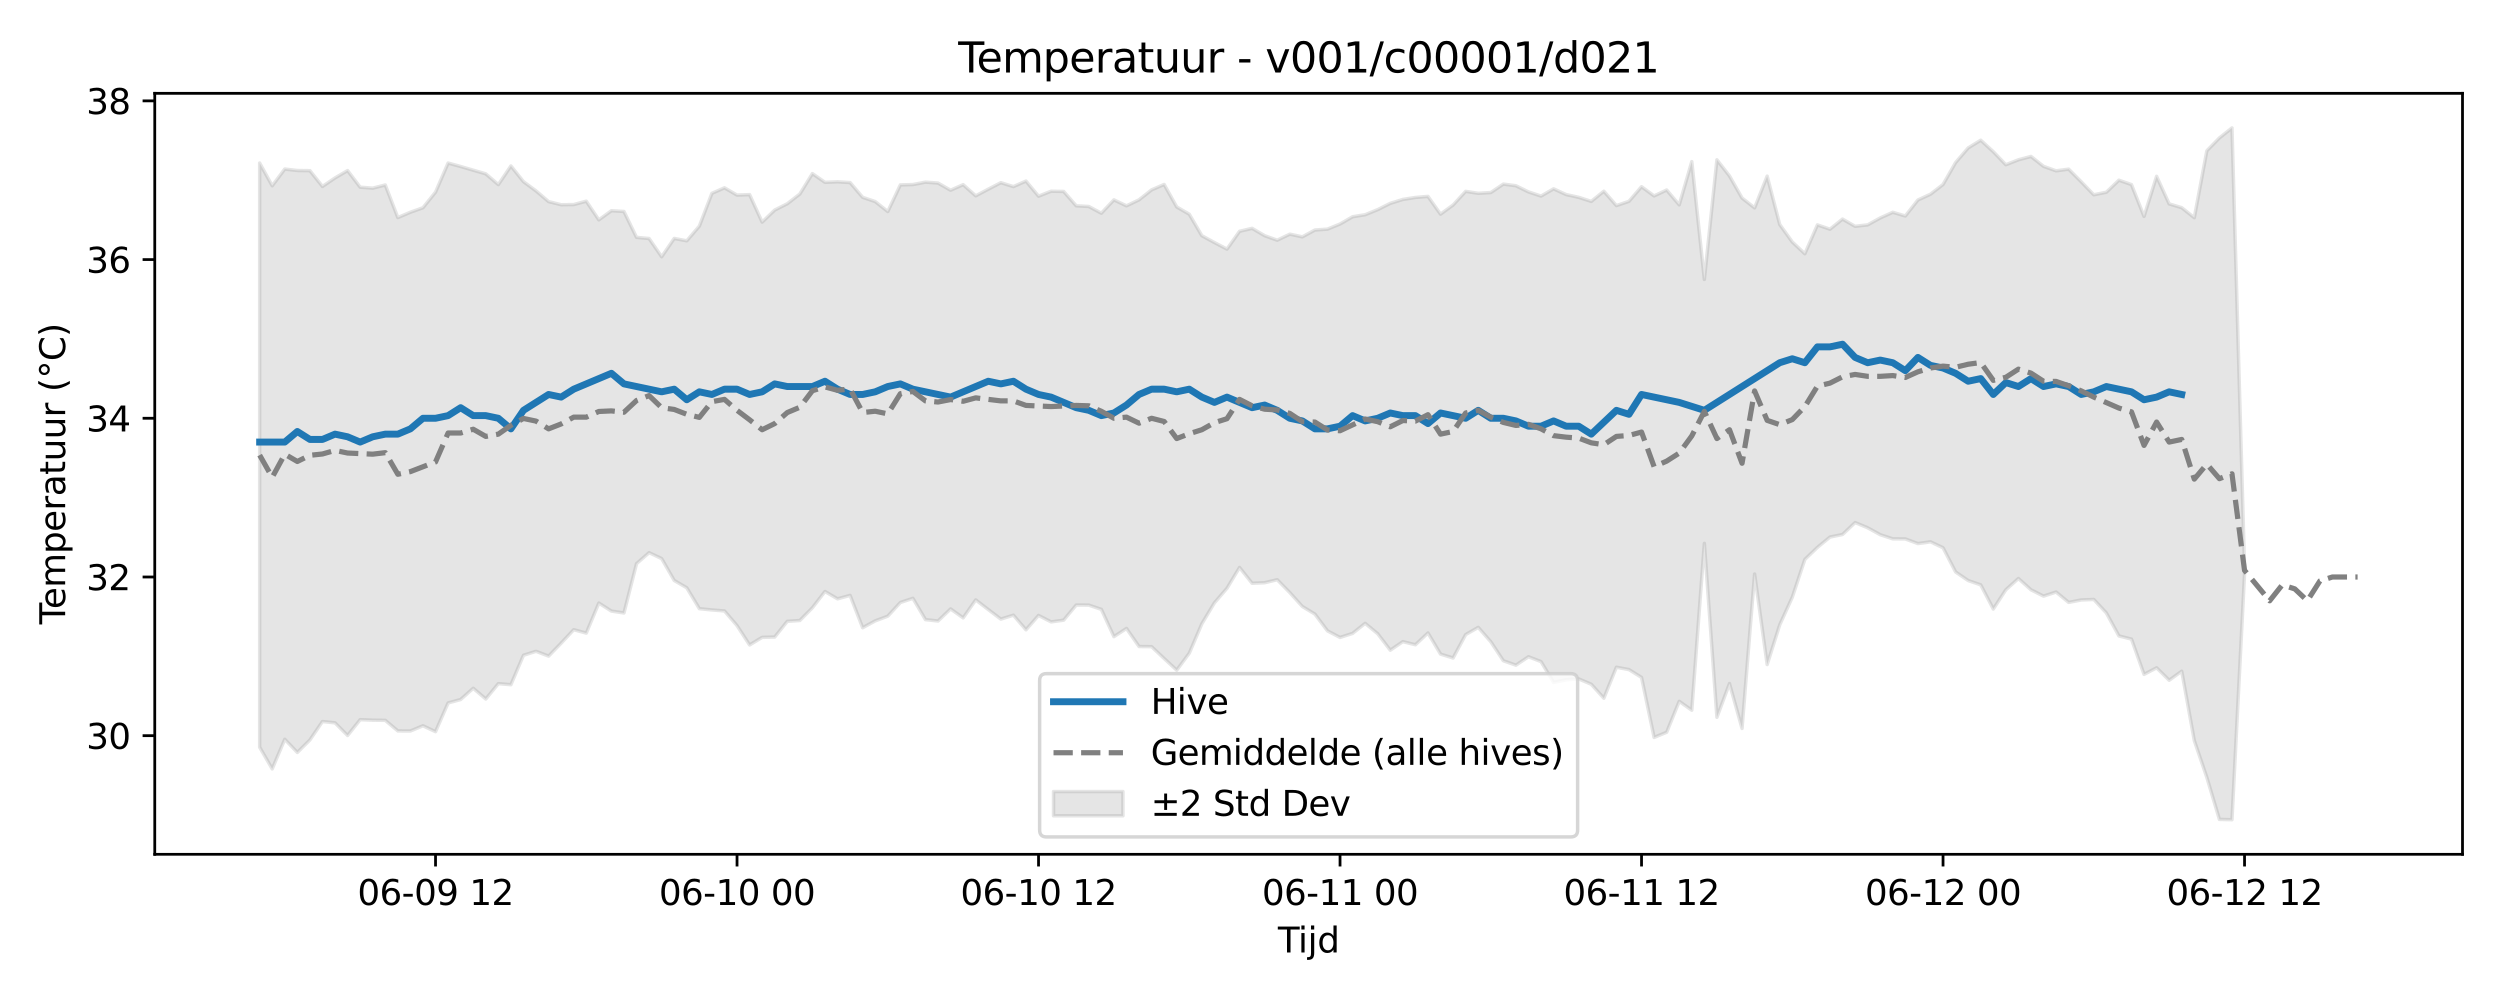<?xml version="1.0" encoding="utf-8" standalone="no"?>
<!DOCTYPE svg PUBLIC "-//W3C//DTD SVG 1.1//EN"
  "http://www.w3.org/Graphics/SVG/1.1/DTD/svg11.dtd">
<svg xmlns:xlink="http://www.w3.org/1999/xlink" width="720pt" height="288pt" viewBox="0 0 720 288" xmlns="http://www.w3.org/2000/svg" version="1.1">
 <defs>
  <style type="text/css">*{stroke-linejoin: round; stroke-linecap: butt}</style>
 </defs>
 <g id="figure_1">
  <g id="patch_1">
   <path d="M 0 288 
L 720 288 
L 720 0 
L 0 0 
z
" style="fill: #ffffff"/>
  </g>
  <g id="axes_1">
   <g id="patch_2">
    <path d="M 44.57 246.04 
L 709.2 246.04 
L 709.2 26.88 
L 44.57 26.88 
z
" style="fill: #ffffff"/>
   </g>
   <g id="FillBetweenPolyCollection_1">
    <defs>
     <path id="m4be7a6e882" d="M 74.78 -241.05 
L 74.78 -72.804 
L 78.398 -66.554 
L 82.016 -75.085 
L 85.635 -71.291 
L 89.253 -74.895 
L 92.871 -80.204 
L 96.489 -79.819 
L 100.107 -76.176 
L 103.725 -80.737 
L 107.343 -80.584 
L 110.961 -80.541 
L 114.579 -77.488 
L 118.197 -77.469 
L 121.815 -78.976 
L 125.433 -77.269 
L 129.051 -85.546 
L 132.669 -86.537 
L 136.287 -89.775 
L 139.905 -86.687 
L 143.523 -91.104 
L 147.141 -90.805 
L 150.759 -99.283 
L 154.377 -100.423 
L 157.995 -99.041 
L 161.613 -102.77 
L 165.231 -106.643 
L 168.849 -105.665 
L 172.467 -114.318 
L 176.085 -112.005 
L 179.703 -111.464 
L 183.321 -125.662 
L 186.939 -128.829 
L 190.557 -127.116 
L 194.175 -120.823 
L 197.793 -118.714 
L 201.411 -112.7 
L 205.029 -112.331 
L 208.647 -112.045 
L 212.265 -107.828 
L 215.883 -102.253 
L 219.501 -104.441 
L 223.119 -104.524 
L 226.737 -109.054 
L 230.355 -109.294 
L 233.973 -112.96 
L 237.591 -117.651 
L 241.209 -115.537 
L 244.827 -116.522 
L 248.445 -107.206 
L 252.063 -109.187 
L 255.681 -110.538 
L 259.299 -114.475 
L 262.917 -115.679 
L 266.535 -109.547 
L 270.153 -109.149 
L 273.771 -112.631 
L 277.389 -110.049 
L 281.008 -115.226 
L 284.626 -112.44 
L 288.244 -109.694 
L 291.862 -110.831 
L 295.48 -106.619 
L 299.098 -110.755 
L 302.716 -108.892 
L 306.334 -109.392 
L 309.952 -113.747 
L 313.57 -113.724 
L 317.188 -112.505 
L 320.806 -104.637 
L 324.424 -107.004 
L 328.042 -101.798 
L 331.66 -101.758 
L 335.278 -98.342 
L 338.896 -94.995 
L 342.514 -99.881 
L 346.132 -108.35 
L 349.75 -114.379 
L 353.368 -118.566 
L 356.986 -124.571 
L 360.604 -120.021 
L 364.222 -120.173 
L 367.84 -121.039 
L 371.458 -117.342 
L 375.076 -113.329 
L 378.694 -111.144 
L 382.312 -106.315 
L 385.93 -104.411 
L 389.548 -105.583 
L 393.166 -108.477 
L 396.784 -105.483 
L 400.402 -100.739 
L 404.02 -103.206 
L 407.638 -102.308 
L 411.256 -105.705 
L 414.874 -99.618 
L 418.492 -98.495 
L 422.11 -105.232 
L 425.728 -107.317 
L 429.346 -103.182 
L 432.964 -97.701 
L 436.582 -96.432 
L 440.2 -98.858 
L 443.818 -97.452 
L 447.436 -91.444 
L 451.054 -92.228 
L 454.672 -92.478 
L 458.29 -90.929 
L 461.908 -86.908 
L 465.526 -95.835 
L 469.144 -95.152 
L 472.762 -92.9 
L 476.381 -75.618 
L 479.999 -77.11 
L 483.617 -86.016 
L 487.235 -83.457 
L 490.853 -131.511 
L 494.471 -81.418 
L 498.089 -91.138 
L 501.707 -78.202 
L 505.325 -122.686 
L 508.943 -96.609 
L 512.561 -108.044 
L 516.179 -115.999 
L 519.797 -126.885 
L 523.415 -130.344 
L 527.033 -133.326 
L 530.651 -134.057 
L 534.269 -137.502 
L 537.887 -135.994 
L 541.505 -134.008 
L 545.123 -132.806 
L 548.741 -132.787 
L 552.359 -131.445 
L 555.977 -131.957 
L 559.595 -130.243 
L 563.213 -123.275 
L 566.831 -120.801 
L 570.449 -119.562 
L 574.067 -112.595 
L 577.685 -118.136 
L 581.303 -121.393 
L 584.921 -118.14 
L 588.539 -116.313 
L 592.157 -117.493 
L 595.775 -114.506 
L 599.393 -115.208 
L 603.011 -115.356 
L 606.629 -111.472 
L 610.247 -104.847 
L 613.865 -103.939 
L 617.483 -93.777 
L 621.101 -95.674 
L 624.719 -92.082 
L 628.337 -94.697 
L 631.955 -74.725 
L 635.573 -64.089 
L 639.191 -52.009 
L 642.809 -51.922 
L 646.427 -122.657 
L 646.427 -124.812 
L 646.427 -124.812 
L 642.809 -251.158 
L 639.191 -248.278 
L 635.573 -244.578 
L 631.955 -225.307 
L 628.337 -228.19 
L 624.719 -229.281 
L 621.101 -237.225 
L 617.483 -225.682 
L 613.865 -234.837 
L 610.247 -236.106 
L 606.629 -232.636 
L 603.011 -231.909 
L 599.393 -235.648 
L 595.775 -239.288 
L 592.157 -238.804 
L 588.539 -240.093 
L 584.921 -242.946 
L 581.303 -241.978 
L 577.685 -240.556 
L 574.067 -244.319 
L 570.449 -247.618 
L 566.831 -245.399 
L 563.213 -241.184 
L 559.595 -234.869 
L 555.977 -232.067 
L 552.359 -230.402 
L 548.741 -225.795 
L 545.123 -226.865 
L 541.505 -225.228 
L 537.887 -223.242 
L 534.269 -222.821 
L 530.651 -224.907 
L 527.033 -221.991 
L 523.415 -223.232 
L 519.797 -214.919 
L 516.179 -218.314 
L 512.561 -223.349 
L 508.943 -237.27 
L 505.325 -228.133 
L 501.707 -230.973 
L 498.089 -237.336 
L 494.471 -241.976 
L 490.853 -207.526 
L 487.235 -241.461 
L 483.617 -228.999 
L 479.999 -233.283 
L 476.381 -231.575 
L 472.762 -234.231 
L 469.144 -230.02 
L 465.526 -228.793 
L 461.908 -232.932 
L 458.29 -229.999 
L 454.672 -231.17 
L 451.054 -231.964 
L 447.436 -233.619 
L 443.818 -231.529 
L 440.2 -232.735 
L 436.582 -234.508 
L 432.964 -234.981 
L 429.346 -232.546 
L 425.728 -232.329 
L 422.11 -232.891 
L 418.492 -228.963 
L 414.874 -226.316 
L 411.256 -231.439 
L 407.638 -231.135 
L 404.02 -230.563 
L 400.402 -229.439 
L 396.784 -227.634 
L 393.166 -226.163 
L 389.548 -225.575 
L 385.93 -223.482 
L 382.312 -222.013 
L 378.694 -221.755 
L 375.076 -219.788 
L 371.458 -220.564 
L 367.84 -218.825 
L 364.222 -220.126 
L 360.604 -222.238 
L 356.986 -221.387 
L 353.368 -216.256 
L 349.75 -218.157 
L 346.132 -220.123 
L 342.514 -226.307 
L 338.896 -228.4 
L 335.278 -234.883 
L 331.66 -233.318 
L 328.042 -230.448 
L 324.424 -228.725 
L 320.806 -230.439 
L 317.188 -226.597 
L 313.57 -228.534 
L 309.952 -228.729 
L 306.334 -232.866 
L 302.716 -232.931 
L 299.098 -231.504 
L 295.48 -235.857 
L 291.862 -234.257 
L 288.244 -235.393 
L 284.626 -233.518 
L 281.008 -231.603 
L 277.389 -234.821 
L 273.771 -233.218 
L 270.153 -235.285 
L 266.535 -235.541 
L 262.917 -234.85 
L 259.299 -234.749 
L 255.681 -227.077 
L 252.063 -229.952 
L 248.445 -231.17 
L 244.827 -235.422 
L 241.209 -235.645 
L 237.591 -235.49 
L 233.973 -238.005 
L 230.355 -232.13 
L 226.737 -229.323 
L 223.119 -227.504 
L 219.501 -224.032 
L 215.883 -231.952 
L 212.265 -231.818 
L 208.647 -233.913 
L 205.029 -232.321 
L 201.411 -222.883 
L 197.793 -218.647 
L 194.175 -219.331 
L 190.557 -214.054 
L 186.939 -219.306 
L 183.321 -219.644 
L 179.703 -227.094 
L 176.085 -227.315 
L 172.467 -224.676 
L 168.849 -230.064 
L 165.231 -229.086 
L 161.613 -229.041 
L 157.995 -229.94 
L 154.377 -233.021 
L 150.759 -235.684 
L 147.141 -240.207 
L 143.523 -234.83 
L 139.905 -237.941 
L 136.287 -238.988 
L 132.669 -240.049 
L 129.051 -241.041 
L 125.433 -232.667 
L 121.815 -228.167 
L 118.197 -226.88 
L 114.579 -225.338 
L 110.961 -234.728 
L 107.343 -233.814 
L 103.725 -234.096 
L 100.107 -238.875 
L 96.489 -236.756 
L 92.871 -234.303 
L 89.253 -238.85 
L 85.635 -238.899 
L 82.016 -239.313 
L 78.398 -234.495 
L 74.78 -241.05 
z
" style="stroke: #808080; stroke-opacity: 0.2"/>
    </defs>
    <g clip-path="url(#p1b51527c9a)">
     <use xlink:href="#m4be7a6e882" x="0" y="288" style="fill: #808080; fill-opacity: 0.2; stroke: #808080; stroke-opacity: 0.2"/>
    </g>
   </g>
   <g id="matplotlib.axis_1">
    <g id="xtick_1">
     <g id="line2d_1">
      <defs>
       <path id="m6a1ecb936d" d="M 0 0 
L 0 3.5 
" style="stroke: #000000; stroke-width: 0.8"/>
      </defs>
      <g>
       <use xlink:href="#m6a1ecb936d" x="125.433" y="246.04" style="stroke: #000000; stroke-width: 0.8"/>
      </g>
     </g>
     <g id="text_1">
      <!-- 06-09 12 -->
      <g transform="translate(102.952 260.638) scale(0.1 -0.1)">
       <defs>
        <path id="DejaVuSans-30" d="M 2034 4250 
Q 1547 4250 1301 3770 
Q 1056 3291 1056 2328 
Q 1056 1369 1301 889 
Q 1547 409 2034 409 
Q 2525 409 2770 889 
Q 3016 1369 3016 2328 
Q 3016 3291 2770 3770 
Q 2525 4250 2034 4250 
z
M 2034 4750 
Q 2819 4750 3233 4129 
Q 3647 3509 3647 2328 
Q 3647 1150 3233 529 
Q 2819 -91 2034 -91 
Q 1250 -91 836 529 
Q 422 1150 422 2328 
Q 422 3509 836 4129 
Q 1250 4750 2034 4750 
z
" transform="scale(0.016)"/>
        <path id="DejaVuSans-36" d="M 2113 2584 
Q 1688 2584 1439 2293 
Q 1191 2003 1191 1497 
Q 1191 994 1439 701 
Q 1688 409 2113 409 
Q 2538 409 2786 701 
Q 3034 994 3034 1497 
Q 3034 2003 2786 2293 
Q 2538 2584 2113 2584 
z
M 3366 4563 
L 3366 3988 
Q 3128 4100 2886 4159 
Q 2644 4219 2406 4219 
Q 1781 4219 1451 3797 
Q 1122 3375 1075 2522 
Q 1259 2794 1537 2939 
Q 1816 3084 2150 3084 
Q 2853 3084 3261 2657 
Q 3669 2231 3669 1497 
Q 3669 778 3244 343 
Q 2819 -91 2113 -91 
Q 1303 -91 875 529 
Q 447 1150 447 2328 
Q 447 3434 972 4092 
Q 1497 4750 2381 4750 
Q 2619 4750 2861 4703 
Q 3103 4656 3366 4563 
z
" transform="scale(0.016)"/>
        <path id="DejaVuSans-2d" d="M 313 2009 
L 1997 2009 
L 1997 1497 
L 313 1497 
L 313 2009 
z
" transform="scale(0.016)"/>
        <path id="DejaVuSans-39" d="M 703 97 
L 703 672 
Q 941 559 1184 500 
Q 1428 441 1663 441 
Q 2288 441 2617 861 
Q 2947 1281 2994 2138 
Q 2813 1869 2534 1725 
Q 2256 1581 1919 1581 
Q 1219 1581 811 2004 
Q 403 2428 403 3163 
Q 403 3881 828 4315 
Q 1253 4750 1959 4750 
Q 2769 4750 3195 4129 
Q 3622 3509 3622 2328 
Q 3622 1225 3098 567 
Q 2575 -91 1691 -91 
Q 1453 -91 1209 -44 
Q 966 3 703 97 
z
M 1959 2075 
Q 2384 2075 2632 2365 
Q 2881 2656 2881 3163 
Q 2881 3666 2632 3958 
Q 2384 4250 1959 4250 
Q 1534 4250 1286 3958 
Q 1038 3666 1038 3163 
Q 1038 2656 1286 2365 
Q 1534 2075 1959 2075 
z
" transform="scale(0.016)"/>
        <path id="DejaVuSans-20" transform="scale(0.016)"/>
        <path id="DejaVuSans-31" d="M 794 531 
L 1825 531 
L 1825 4091 
L 703 3866 
L 703 4441 
L 1819 4666 
L 2450 4666 
L 2450 531 
L 3481 531 
L 3481 0 
L 794 0 
L 794 531 
z
" transform="scale(0.016)"/>
        <path id="DejaVuSans-32" d="M 1228 531 
L 3431 531 
L 3431 0 
L 469 0 
L 469 531 
Q 828 903 1448 1529 
Q 2069 2156 2228 2338 
Q 2531 2678 2651 2914 
Q 2772 3150 2772 3378 
Q 2772 3750 2511 3984 
Q 2250 4219 1831 4219 
Q 1534 4219 1204 4116 
Q 875 4013 500 3803 
L 500 4441 
Q 881 4594 1212 4672 
Q 1544 4750 1819 4750 
Q 2544 4750 2975 4387 
Q 3406 4025 3406 3419 
Q 3406 3131 3298 2873 
Q 3191 2616 2906 2266 
Q 2828 2175 2409 1742 
Q 1991 1309 1228 531 
z
" transform="scale(0.016)"/>
       </defs>
       <use xlink:href="#DejaVuSans-30"/>
       <use xlink:href="#DejaVuSans-36" transform="translate(63.623 0)"/>
       <use xlink:href="#DejaVuSans-2d" transform="translate(127.246 0)"/>
       <use xlink:href="#DejaVuSans-30" transform="translate(163.33 0)"/>
       <use xlink:href="#DejaVuSans-39" transform="translate(226.953 0)"/>
       <use xlink:href="#DejaVuSans-20" transform="translate(290.576 0)"/>
       <use xlink:href="#DejaVuSans-31" transform="translate(322.363 0)"/>
       <use xlink:href="#DejaVuSans-32" transform="translate(385.986 0)"/>
      </g>
     </g>
    </g>
    <g id="xtick_2">
     <g id="line2d_2">
      <g>
       <use xlink:href="#m6a1ecb936d" x="212.265" y="246.04" style="stroke: #000000; stroke-width: 0.8"/>
      </g>
     </g>
     <g id="text_2">
      <!-- 06-10 00 -->
      <g transform="translate(189.785 260.638) scale(0.1 -0.1)">
       <use xlink:href="#DejaVuSans-30"/>
       <use xlink:href="#DejaVuSans-36" transform="translate(63.623 0)"/>
       <use xlink:href="#DejaVuSans-2d" transform="translate(127.246 0)"/>
       <use xlink:href="#DejaVuSans-31" transform="translate(163.33 0)"/>
       <use xlink:href="#DejaVuSans-30" transform="translate(226.953 0)"/>
       <use xlink:href="#DejaVuSans-20" transform="translate(290.576 0)"/>
       <use xlink:href="#DejaVuSans-30" transform="translate(322.363 0)"/>
       <use xlink:href="#DejaVuSans-30" transform="translate(385.986 0)"/>
      </g>
     </g>
    </g>
    <g id="xtick_3">
     <g id="line2d_3">
      <g>
       <use xlink:href="#m6a1ecb936d" x="299.098" y="246.04" style="stroke: #000000; stroke-width: 0.8"/>
      </g>
     </g>
     <g id="text_3">
      <!-- 06-10 12 -->
      <g transform="translate(276.617 260.638) scale(0.1 -0.1)">
       <use xlink:href="#DejaVuSans-30"/>
       <use xlink:href="#DejaVuSans-36" transform="translate(63.623 0)"/>
       <use xlink:href="#DejaVuSans-2d" transform="translate(127.246 0)"/>
       <use xlink:href="#DejaVuSans-31" transform="translate(163.33 0)"/>
       <use xlink:href="#DejaVuSans-30" transform="translate(226.953 0)"/>
       <use xlink:href="#DejaVuSans-20" transform="translate(290.576 0)"/>
       <use xlink:href="#DejaVuSans-31" transform="translate(322.363 0)"/>
       <use xlink:href="#DejaVuSans-32" transform="translate(385.986 0)"/>
      </g>
     </g>
    </g>
    <g id="xtick_4">
     <g id="line2d_4">
      <g>
       <use xlink:href="#m6a1ecb936d" x="385.93" y="246.04" style="stroke: #000000; stroke-width: 0.8"/>
      </g>
     </g>
     <g id="text_4">
      <!-- 06-11 00 -->
      <g transform="translate(363.45 260.638) scale(0.1 -0.1)">
       <use xlink:href="#DejaVuSans-30"/>
       <use xlink:href="#DejaVuSans-36" transform="translate(63.623 0)"/>
       <use xlink:href="#DejaVuSans-2d" transform="translate(127.246 0)"/>
       <use xlink:href="#DejaVuSans-31" transform="translate(163.33 0)"/>
       <use xlink:href="#DejaVuSans-31" transform="translate(226.953 0)"/>
       <use xlink:href="#DejaVuSans-20" transform="translate(290.576 0)"/>
       <use xlink:href="#DejaVuSans-30" transform="translate(322.363 0)"/>
       <use xlink:href="#DejaVuSans-30" transform="translate(385.986 0)"/>
      </g>
     </g>
    </g>
    <g id="xtick_5">
     <g id="line2d_5">
      <g>
       <use xlink:href="#m6a1ecb936d" x="472.762" y="246.04" style="stroke: #000000; stroke-width: 0.8"/>
      </g>
     </g>
     <g id="text_5">
      <!-- 06-11 12 -->
      <g transform="translate(450.282 260.638) scale(0.1 -0.1)">
       <use xlink:href="#DejaVuSans-30"/>
       <use xlink:href="#DejaVuSans-36" transform="translate(63.623 0)"/>
       <use xlink:href="#DejaVuSans-2d" transform="translate(127.246 0)"/>
       <use xlink:href="#DejaVuSans-31" transform="translate(163.33 0)"/>
       <use xlink:href="#DejaVuSans-31" transform="translate(226.953 0)"/>
       <use xlink:href="#DejaVuSans-20" transform="translate(290.576 0)"/>
       <use xlink:href="#DejaVuSans-31" transform="translate(322.363 0)"/>
       <use xlink:href="#DejaVuSans-32" transform="translate(385.986 0)"/>
      </g>
     </g>
    </g>
    <g id="xtick_6">
     <g id="line2d_6">
      <g>
       <use xlink:href="#m6a1ecb936d" x="559.595" y="246.04" style="stroke: #000000; stroke-width: 0.8"/>
      </g>
     </g>
     <g id="text_6">
      <!-- 06-12 00 -->
      <g transform="translate(537.114 260.638) scale(0.1 -0.1)">
       <use xlink:href="#DejaVuSans-30"/>
       <use xlink:href="#DejaVuSans-36" transform="translate(63.623 0)"/>
       <use xlink:href="#DejaVuSans-2d" transform="translate(127.246 0)"/>
       <use xlink:href="#DejaVuSans-31" transform="translate(163.33 0)"/>
       <use xlink:href="#DejaVuSans-32" transform="translate(226.953 0)"/>
       <use xlink:href="#DejaVuSans-20" transform="translate(290.576 0)"/>
       <use xlink:href="#DejaVuSans-30" transform="translate(322.363 0)"/>
       <use xlink:href="#DejaVuSans-30" transform="translate(385.986 0)"/>
      </g>
     </g>
    </g>
    <g id="xtick_7">
     <g id="line2d_7">
      <g>
       <use xlink:href="#m6a1ecb936d" x="646.427" y="246.04" style="stroke: #000000; stroke-width: 0.8"/>
      </g>
     </g>
     <g id="text_7">
      <!-- 06-12 12 -->
      <g transform="translate(623.947 260.638) scale(0.1 -0.1)">
       <use xlink:href="#DejaVuSans-30"/>
       <use xlink:href="#DejaVuSans-36" transform="translate(63.623 0)"/>
       <use xlink:href="#DejaVuSans-2d" transform="translate(127.246 0)"/>
       <use xlink:href="#DejaVuSans-31" transform="translate(163.33 0)"/>
       <use xlink:href="#DejaVuSans-32" transform="translate(226.953 0)"/>
       <use xlink:href="#DejaVuSans-20" transform="translate(290.576 0)"/>
       <use xlink:href="#DejaVuSans-31" transform="translate(322.363 0)"/>
       <use xlink:href="#DejaVuSans-32" transform="translate(385.986 0)"/>
      </g>
     </g>
    </g>
    <g id="text_8">
     <!-- Tijd -->
     <g transform="translate(368.035 274.317) scale(0.1 -0.1)">
      <defs>
       <path id="DejaVuSans-54" d="M -19 4666 
L 3928 4666 
L 3928 4134 
L 2272 4134 
L 2272 0 
L 1638 0 
L 1638 4134 
L -19 4134 
L -19 4666 
z
" transform="scale(0.016)"/>
       <path id="DejaVuSans-69" d="M 603 3500 
L 1178 3500 
L 1178 0 
L 603 0 
L 603 3500 
z
M 603 4863 
L 1178 4863 
L 1178 4134 
L 603 4134 
L 603 4863 
z
" transform="scale(0.016)"/>
       <path id="DejaVuSans-6a" d="M 603 3500 
L 1178 3500 
L 1178 -63 
Q 1178 -731 923 -1031 
Q 669 -1331 103 -1331 
L -116 -1331 
L -116 -844 
L 38 -844 
Q 366 -844 484 -692 
Q 603 -541 603 -63 
L 603 3500 
z
M 603 4863 
L 1178 4863 
L 1178 4134 
L 603 4134 
L 603 4863 
z
" transform="scale(0.016)"/>
       <path id="DejaVuSans-64" d="M 2906 2969 
L 2906 4863 
L 3481 4863 
L 3481 0 
L 2906 0 
L 2906 525 
Q 2725 213 2448 61 
Q 2172 -91 1784 -91 
Q 1150 -91 751 415 
Q 353 922 353 1747 
Q 353 2572 751 3078 
Q 1150 3584 1784 3584 
Q 2172 3584 2448 3432 
Q 2725 3281 2906 2969 
z
M 947 1747 
Q 947 1113 1208 752 
Q 1469 391 1925 391 
Q 2381 391 2643 752 
Q 2906 1113 2906 1747 
Q 2906 2381 2643 2742 
Q 2381 3103 1925 3103 
Q 1469 3103 1208 2742 
Q 947 2381 947 1747 
z
" transform="scale(0.016)"/>
      </defs>
      <use xlink:href="#DejaVuSans-54"/>
      <use xlink:href="#DejaVuSans-69" transform="translate(57.959 0)"/>
      <use xlink:href="#DejaVuSans-6a" transform="translate(85.742 0)"/>
      <use xlink:href="#DejaVuSans-64" transform="translate(113.525 0)"/>
     </g>
    </g>
   </g>
   <g id="matplotlib.axis_2">
    <g id="ytick_1">
     <g id="line2d_8">
      <defs>
       <path id="m4cfd307d28" d="M 0 0 
L -3.5 0 
" style="stroke: #000000; stroke-width: 0.8"/>
      </defs>
      <g>
       <use xlink:href="#m4cfd307d28" x="44.57" y="211.878" style="stroke: #000000; stroke-width: 0.8"/>
      </g>
     </g>
     <g id="text_9">
      <!-- 30 -->
      <g transform="translate(24.845 215.677) scale(0.1 -0.1)">
       <defs>
        <path id="DejaVuSans-33" d="M 2597 2516 
Q 3050 2419 3304 2112 
Q 3559 1806 3559 1356 
Q 3559 666 3084 287 
Q 2609 -91 1734 -91 
Q 1441 -91 1130 -33 
Q 819 25 488 141 
L 488 750 
Q 750 597 1062 519 
Q 1375 441 1716 441 
Q 2309 441 2620 675 
Q 2931 909 2931 1356 
Q 2931 1769 2642 2001 
Q 2353 2234 1838 2234 
L 1294 2234 
L 1294 2753 
L 1863 2753 
Q 2328 2753 2575 2939 
Q 2822 3125 2822 3475 
Q 2822 3834 2567 4026 
Q 2313 4219 1838 4219 
Q 1578 4219 1281 4162 
Q 984 4106 628 3988 
L 628 4550 
Q 988 4650 1302 4700 
Q 1616 4750 1894 4750 
Q 2613 4750 3031 4423 
Q 3450 4097 3450 3541 
Q 3450 3153 3228 2886 
Q 3006 2619 2597 2516 
z
" transform="scale(0.016)"/>
       </defs>
       <use xlink:href="#DejaVuSans-33"/>
       <use xlink:href="#DejaVuSans-30" transform="translate(63.623 0)"/>
      </g>
     </g>
    </g>
    <g id="ytick_2">
     <g id="line2d_9">
      <g>
       <use xlink:href="#m4cfd307d28" x="44.57" y="166.17" style="stroke: #000000; stroke-width: 0.8"/>
      </g>
     </g>
     <g id="text_10">
      <!-- 32 -->
      <g transform="translate(24.845 169.969) scale(0.1 -0.1)">
       <use xlink:href="#DejaVuSans-33"/>
       <use xlink:href="#DejaVuSans-32" transform="translate(63.623 0)"/>
      </g>
     </g>
    </g>
    <g id="ytick_3">
     <g id="line2d_10">
      <g>
       <use xlink:href="#m4cfd307d28" x="44.57" y="120.462" style="stroke: #000000; stroke-width: 0.8"/>
      </g>
     </g>
     <g id="text_11">
      <!-- 34 -->
      <g transform="translate(24.845 124.261) scale(0.1 -0.1)">
       <defs>
        <path id="DejaVuSans-34" d="M 2419 4116 
L 825 1625 
L 2419 1625 
L 2419 4116 
z
M 2253 4666 
L 3047 4666 
L 3047 1625 
L 3713 1625 
L 3713 1100 
L 3047 1100 
L 3047 0 
L 2419 0 
L 2419 1100 
L 313 1100 
L 313 1709 
L 2253 4666 
z
" transform="scale(0.016)"/>
       </defs>
       <use xlink:href="#DejaVuSans-33"/>
       <use xlink:href="#DejaVuSans-34" transform="translate(63.623 0)"/>
      </g>
     </g>
    </g>
    <g id="ytick_4">
     <g id="line2d_11">
      <g>
       <use xlink:href="#m4cfd307d28" x="44.57" y="74.754" style="stroke: #000000; stroke-width: 0.8"/>
      </g>
     </g>
     <g id="text_12">
      <!-- 36 -->
      <g transform="translate(24.845 78.553) scale(0.1 -0.1)">
       <use xlink:href="#DejaVuSans-33"/>
       <use xlink:href="#DejaVuSans-36" transform="translate(63.623 0)"/>
      </g>
     </g>
    </g>
    <g id="ytick_5">
     <g id="line2d_12">
      <g>
       <use xlink:href="#m4cfd307d28" x="44.57" y="29.046" style="stroke: #000000; stroke-width: 0.8"/>
      </g>
     </g>
     <g id="text_13">
      <!-- 38 -->
      <g transform="translate(24.845 32.846) scale(0.1 -0.1)">
       <defs>
        <path id="DejaVuSans-38" d="M 2034 2216 
Q 1584 2216 1326 1975 
Q 1069 1734 1069 1313 
Q 1069 891 1326 650 
Q 1584 409 2034 409 
Q 2484 409 2743 651 
Q 3003 894 3003 1313 
Q 3003 1734 2745 1975 
Q 2488 2216 2034 2216 
z
M 1403 2484 
Q 997 2584 770 2862 
Q 544 3141 544 3541 
Q 544 4100 942 4425 
Q 1341 4750 2034 4750 
Q 2731 4750 3128 4425 
Q 3525 4100 3525 3541 
Q 3525 3141 3298 2862 
Q 3072 2584 2669 2484 
Q 3125 2378 3379 2068 
Q 3634 1759 3634 1313 
Q 3634 634 3220 271 
Q 2806 -91 2034 -91 
Q 1263 -91 848 271 
Q 434 634 434 1313 
Q 434 1759 690 2068 
Q 947 2378 1403 2484 
z
M 1172 3481 
Q 1172 3119 1398 2916 
Q 1625 2713 2034 2713 
Q 2441 2713 2670 2916 
Q 2900 3119 2900 3481 
Q 2900 3844 2670 4047 
Q 2441 4250 2034 4250 
Q 1625 4250 1398 4047 
Q 1172 3844 1172 3481 
z
" transform="scale(0.016)"/>
       </defs>
       <use xlink:href="#DejaVuSans-33"/>
       <use xlink:href="#DejaVuSans-38" transform="translate(63.623 0)"/>
      </g>
     </g>
    </g>
    <g id="text_14">
     <!-- Temperatuur (°C) -->
     <g transform="translate(18.765 179.816) rotate(-90) scale(0.1 -0.1)">
      <defs>
       <path id="DejaVuSans-65" d="M 3597 1894 
L 3597 1613 
L 953 1613 
Q 991 1019 1311 708 
Q 1631 397 2203 397 
Q 2534 397 2845 478 
Q 3156 559 3463 722 
L 3463 178 
Q 3153 47 2828 -22 
Q 2503 -91 2169 -91 
Q 1331 -91 842 396 
Q 353 884 353 1716 
Q 353 2575 817 3079 
Q 1281 3584 2069 3584 
Q 2775 3584 3186 3129 
Q 3597 2675 3597 1894 
z
M 3022 2063 
Q 3016 2534 2758 2815 
Q 2500 3097 2075 3097 
Q 1594 3097 1305 2825 
Q 1016 2553 972 2059 
L 3022 2063 
z
" transform="scale(0.016)"/>
       <path id="DejaVuSans-6d" d="M 3328 2828 
Q 3544 3216 3844 3400 
Q 4144 3584 4550 3584 
Q 5097 3584 5394 3201 
Q 5691 2819 5691 2113 
L 5691 0 
L 5113 0 
L 5113 2094 
Q 5113 2597 4934 2840 
Q 4756 3084 4391 3084 
Q 3944 3084 3684 2787 
Q 3425 2491 3425 1978 
L 3425 0 
L 2847 0 
L 2847 2094 
Q 2847 2600 2669 2842 
Q 2491 3084 2119 3084 
Q 1678 3084 1418 2786 
Q 1159 2488 1159 1978 
L 1159 0 
L 581 0 
L 581 3500 
L 1159 3500 
L 1159 2956 
Q 1356 3278 1631 3431 
Q 1906 3584 2284 3584 
Q 2666 3584 2933 3390 
Q 3200 3197 3328 2828 
z
" transform="scale(0.016)"/>
       <path id="DejaVuSans-70" d="M 1159 525 
L 1159 -1331 
L 581 -1331 
L 581 3500 
L 1159 3500 
L 1159 2969 
Q 1341 3281 1617 3432 
Q 1894 3584 2278 3584 
Q 2916 3584 3314 3078 
Q 3713 2572 3713 1747 
Q 3713 922 3314 415 
Q 2916 -91 2278 -91 
Q 1894 -91 1617 61 
Q 1341 213 1159 525 
z
M 3116 1747 
Q 3116 2381 2855 2742 
Q 2594 3103 2138 3103 
Q 1681 3103 1420 2742 
Q 1159 2381 1159 1747 
Q 1159 1113 1420 752 
Q 1681 391 2138 391 
Q 2594 391 2855 752 
Q 3116 1113 3116 1747 
z
" transform="scale(0.016)"/>
       <path id="DejaVuSans-72" d="M 2631 2963 
Q 2534 3019 2420 3045 
Q 2306 3072 2169 3072 
Q 1681 3072 1420 2755 
Q 1159 2438 1159 1844 
L 1159 0 
L 581 0 
L 581 3500 
L 1159 3500 
L 1159 2956 
Q 1341 3275 1631 3429 
Q 1922 3584 2338 3584 
Q 2397 3584 2469 3576 
Q 2541 3569 2628 3553 
L 2631 2963 
z
" transform="scale(0.016)"/>
       <path id="DejaVuSans-61" d="M 2194 1759 
Q 1497 1759 1228 1600 
Q 959 1441 959 1056 
Q 959 750 1161 570 
Q 1363 391 1709 391 
Q 2188 391 2477 730 
Q 2766 1069 2766 1631 
L 2766 1759 
L 2194 1759 
z
M 3341 1997 
L 3341 0 
L 2766 0 
L 2766 531 
Q 2569 213 2275 61 
Q 1981 -91 1556 -91 
Q 1019 -91 701 211 
Q 384 513 384 1019 
Q 384 1609 779 1909 
Q 1175 2209 1959 2209 
L 2766 2209 
L 2766 2266 
Q 2766 2663 2505 2880 
Q 2244 3097 1772 3097 
Q 1472 3097 1187 3025 
Q 903 2953 641 2809 
L 641 3341 
Q 956 3463 1253 3523 
Q 1550 3584 1831 3584 
Q 2591 3584 2966 3190 
Q 3341 2797 3341 1997 
z
" transform="scale(0.016)"/>
       <path id="DejaVuSans-74" d="M 1172 4494 
L 1172 3500 
L 2356 3500 
L 2356 3053 
L 1172 3053 
L 1172 1153 
Q 1172 725 1289 603 
Q 1406 481 1766 481 
L 2356 481 
L 2356 0 
L 1766 0 
Q 1100 0 847 248 
Q 594 497 594 1153 
L 594 3053 
L 172 3053 
L 172 3500 
L 594 3500 
L 594 4494 
L 1172 4494 
z
" transform="scale(0.016)"/>
       <path id="DejaVuSans-75" d="M 544 1381 
L 544 3500 
L 1119 3500 
L 1119 1403 
Q 1119 906 1312 657 
Q 1506 409 1894 409 
Q 2359 409 2629 706 
Q 2900 1003 2900 1516 
L 2900 3500 
L 3475 3500 
L 3475 0 
L 2900 0 
L 2900 538 
Q 2691 219 2414 64 
Q 2138 -91 1772 -91 
Q 1169 -91 856 284 
Q 544 659 544 1381 
z
M 1991 3584 
L 1991 3584 
z
" transform="scale(0.016)"/>
       <path id="DejaVuSans-28" d="M 1984 4856 
Q 1566 4138 1362 3434 
Q 1159 2731 1159 2009 
Q 1159 1288 1364 580 
Q 1569 -128 1984 -844 
L 1484 -844 
Q 1016 -109 783 600 
Q 550 1309 550 2009 
Q 550 2706 781 3412 
Q 1013 4119 1484 4856 
L 1984 4856 
z
" transform="scale(0.016)"/>
       <path id="DejaVuSans-b0" d="M 1600 4347 
Q 1350 4347 1178 4173 
Q 1006 4000 1006 3750 
Q 1006 3503 1178 3333 
Q 1350 3163 1600 3163 
Q 1850 3163 2022 3333 
Q 2194 3503 2194 3750 
Q 2194 3997 2020 4172 
Q 1847 4347 1600 4347 
z
M 1600 4750 
Q 1800 4750 1984 4673 
Q 2169 4597 2303 4453 
Q 2447 4313 2519 4134 
Q 2591 3956 2591 3750 
Q 2591 3338 2302 3052 
Q 2013 2766 1594 2766 
Q 1172 2766 890 3047 
Q 609 3328 609 3750 
Q 609 4169 896 4459 
Q 1184 4750 1600 4750 
z
" transform="scale(0.016)"/>
       <path id="DejaVuSans-43" d="M 4122 4306 
L 4122 3641 
Q 3803 3938 3442 4084 
Q 3081 4231 2675 4231 
Q 1875 4231 1450 3742 
Q 1025 3253 1025 2328 
Q 1025 1406 1450 917 
Q 1875 428 2675 428 
Q 3081 428 3442 575 
Q 3803 722 4122 1019 
L 4122 359 
Q 3791 134 3420 21 
Q 3050 -91 2638 -91 
Q 1578 -91 968 557 
Q 359 1206 359 2328 
Q 359 3453 968 4101 
Q 1578 4750 2638 4750 
Q 3056 4750 3426 4639 
Q 3797 4528 4122 4306 
z
" transform="scale(0.016)"/>
       <path id="DejaVuSans-29" d="M 513 4856 
L 1013 4856 
Q 1481 4119 1714 3412 
Q 1947 2706 1947 2009 
Q 1947 1309 1714 600 
Q 1481 -109 1013 -844 
L 513 -844 
Q 928 -128 1133 580 
Q 1338 1288 1338 2009 
Q 1338 2731 1133 3434 
Q 928 4138 513 4856 
z
" transform="scale(0.016)"/>
      </defs>
      <use xlink:href="#DejaVuSans-54"/>
      <use xlink:href="#DejaVuSans-65" transform="translate(44.084 0)"/>
      <use xlink:href="#DejaVuSans-6d" transform="translate(105.607 0)"/>
      <use xlink:href="#DejaVuSans-70" transform="translate(203.02 0)"/>
      <use xlink:href="#DejaVuSans-65" transform="translate(266.496 0)"/>
      <use xlink:href="#DejaVuSans-72" transform="translate(328.02 0)"/>
      <use xlink:href="#DejaVuSans-61" transform="translate(369.133 0)"/>
      <use xlink:href="#DejaVuSans-74" transform="translate(430.412 0)"/>
      <use xlink:href="#DejaVuSans-75" transform="translate(469.621 0)"/>
      <use xlink:href="#DejaVuSans-75" transform="translate(533 0)"/>
      <use xlink:href="#DejaVuSans-72" transform="translate(596.379 0)"/>
      <use xlink:href="#DejaVuSans-20" transform="translate(637.492 0)"/>
      <use xlink:href="#DejaVuSans-28" transform="translate(669.279 0)"/>
      <use xlink:href="#DejaVuSans-b0" transform="translate(708.293 0)"/>
      <use xlink:href="#DejaVuSans-43" transform="translate(758.293 0)"/>
      <use xlink:href="#DejaVuSans-29" transform="translate(828.117 0)"/>
     </g>
    </g>
   </g>
   <g id="line2d_13">
    <path d="M 74.78 127.318 
L 82.016 127.318 
L 85.635 124.271 
L 89.253 126.557 
L 92.871 126.557 
L 96.489 125.033 
L 100.107 125.795 
L 103.725 127.318 
L 107.343 125.795 
L 110.961 125.033 
L 114.579 125.033 
L 118.197 123.509 
L 121.815 120.462 
L 125.433 120.462 
L 129.051 119.7 
L 132.669 117.415 
L 136.287 119.7 
L 139.905 119.7 
L 143.523 120.462 
L 147.141 123.509 
L 150.759 118.177 
L 157.995 113.606 
L 161.613 114.368 
L 165.231 112.082 
L 176.085 107.512 
L 179.703 110.559 
L 190.557 112.844 
L 194.175 112.082 
L 197.793 115.13 
L 201.411 112.844 
L 205.029 113.606 
L 208.647 112.082 
L 212.265 112.082 
L 215.883 113.606 
L 219.501 112.844 
L 223.119 110.559 
L 226.737 111.321 
L 233.973 111.321 
L 237.591 109.797 
L 241.209 112.082 
L 244.827 113.606 
L 248.445 113.606 
L 252.063 112.844 
L 255.681 111.321 
L 259.299 110.559 
L 262.917 112.082 
L 273.771 114.368 
L 284.626 109.797 
L 288.244 110.559 
L 291.862 109.797 
L 295.48 112.082 
L 299.098 113.606 
L 302.716 114.368 
L 309.952 117.415 
L 313.57 118.177 
L 317.188 119.7 
L 320.806 118.939 
L 324.424 116.653 
L 328.042 113.606 
L 331.66 112.082 
L 335.278 112.082 
L 338.896 112.844 
L 342.514 112.082 
L 346.132 114.368 
L 349.75 115.891 
L 353.368 114.368 
L 360.604 117.415 
L 364.222 116.653 
L 367.84 118.177 
L 371.458 120.462 
L 375.076 121.224 
L 378.694 123.509 
L 382.312 123.509 
L 385.93 122.748 
L 389.548 119.7 
L 393.166 121.224 
L 396.784 120.462 
L 400.402 118.939 
L 404.02 119.7 
L 407.638 119.7 
L 411.256 121.986 
L 414.874 118.939 
L 422.11 120.462 
L 425.728 118.177 
L 429.346 120.462 
L 432.964 120.462 
L 436.582 121.224 
L 440.2 122.748 
L 443.818 122.748 
L 447.436 121.224 
L 451.054 122.748 
L 454.672 122.748 
L 458.29 125.033 
L 465.526 118.177 
L 469.144 119.32 
L 472.762 113.606 
L 483.617 115.891 
L 490.853 118.177 
L 512.561 104.464 
L 516.179 103.322 
L 519.797 104.464 
L 523.415 99.894 
L 527.033 99.894 
L 530.651 99.132 
L 534.269 102.941 
L 537.887 104.464 
L 541.505 103.703 
L 545.123 104.464 
L 548.741 106.75 
L 552.359 102.941 
L 555.977 105.226 
L 559.595 105.988 
L 563.213 107.512 
L 566.831 109.797 
L 570.449 109.035 
L 574.067 113.606 
L 577.685 110.178 
L 581.303 111.321 
L 584.921 109.035 
L 588.539 111.321 
L 592.157 110.559 
L 595.775 111.321 
L 599.393 113.606 
L 603.011 112.844 
L 606.629 111.321 
L 613.865 112.844 
L 617.483 115.13 
L 621.101 114.368 
L 624.719 112.844 
L 628.337 113.606 
L 628.337 113.606 
" clip-path="url(#p1b51527c9a)" style="fill: none; stroke: #1f77b4; stroke-width: 2; stroke-linecap: square"/>
   </g>
   <g id="line2d_14">
    <path d="M 74.78 131.073 
L 78.398 137.476 
L 82.016 130.801 
L 85.635 132.905 
L 89.253 131.127 
L 92.871 130.747 
L 96.489 129.713 
L 100.107 130.474 
L 107.343 130.801 
L 110.961 130.366 
L 114.579 136.587 
L 118.197 135.825 
L 125.433 133.032 
L 129.051 124.707 
L 132.669 124.707 
L 136.287 123.618 
L 139.905 125.686 
L 143.523 125.033 
L 147.141 122.494 
L 150.759 120.517 
L 154.377 121.278 
L 157.995 123.509 
L 161.613 122.095 
L 165.231 120.136 
L 168.849 120.136 
L 172.467 118.503 
L 176.085 118.34 
L 179.703 118.721 
L 183.321 115.347 
L 186.939 113.933 
L 190.557 117.415 
L 194.175 117.923 
L 197.793 119.32 
L 201.411 120.208 
L 205.029 115.674 
L 208.647 115.021 
L 212.265 118.177 
L 215.883 120.898 
L 219.501 123.763 
L 223.119 121.986 
L 226.737 118.812 
L 230.355 117.288 
L 233.973 112.518 
L 237.591 111.429 
L 241.209 112.409 
L 244.827 112.028 
L 248.445 118.812 
L 252.063 118.431 
L 255.681 119.193 
L 259.299 113.388 
L 262.917 112.735 
L 266.535 115.456 
L 270.153 115.783 
L 273.771 115.075 
L 277.389 115.565 
L 281.008 114.585 
L 288.244 115.456 
L 291.862 115.456 
L 295.48 116.762 
L 302.716 117.089 
L 309.952 116.762 
L 313.57 116.871 
L 317.188 118.449 
L 320.806 120.462 
L 324.424 120.136 
L 328.042 121.877 
L 331.66 120.462 
L 335.278 121.387 
L 338.896 126.303 
L 342.514 124.906 
L 346.132 123.763 
L 349.75 121.732 
L 353.368 120.589 
L 356.986 115.021 
L 360.604 116.871 
L 364.222 117.85 
L 367.84 118.068 
L 371.458 119.047 
L 375.076 121.442 
L 378.694 121.55 
L 382.312 123.836 
L 385.93 124.054 
L 393.166 120.68 
L 396.784 121.442 
L 400.402 122.911 
L 404.02 121.115 
L 407.638 121.278 
L 411.256 119.428 
L 414.874 125.033 
L 418.492 124.271 
L 422.11 118.939 
L 425.728 118.177 
L 429.346 120.136 
L 432.964 121.659 
L 436.582 122.53 
L 440.2 122.203 
L 443.818 123.509 
L 447.436 125.468 
L 451.054 125.904 
L 454.672 126.176 
L 458.29 127.536 
L 461.908 128.08 
L 465.526 125.686 
L 469.144 125.414 
L 472.762 124.434 
L 476.381 134.403 
L 479.999 132.803 
L 483.617 130.493 
L 487.235 125.541 
L 490.853 118.482 
L 494.471 126.303 
L 498.089 123.763 
L 501.707 133.413 
L 505.325 112.59 
L 508.943 121.061 
L 512.561 122.303 
L 516.179 120.843 
L 519.797 117.098 
L 523.415 111.212 
L 527.033 110.341 
L 530.651 108.518 
L 534.269 107.838 
L 537.887 108.382 
L 541.505 108.382 
L 545.123 108.165 
L 548.741 108.709 
L 552.359 107.076 
L 555.977 105.988 
L 559.595 105.444 
L 563.213 105.77 
L 566.831 104.9 
L 570.449 104.41 
L 574.067 109.543 
L 577.685 108.654 
L 581.303 106.315 
L 584.921 107.457 
L 588.539 109.797 
L 592.157 109.851 
L 595.775 111.103 
L 599.393 112.572 
L 603.011 114.368 
L 610.247 117.524 
L 613.865 118.612 
L 617.483 128.271 
L 621.101 121.55 
L 624.719 127.318 
L 628.337 126.557 
L 631.955 137.984 
L 635.573 133.667 
L 639.191 137.857 
L 642.809 136.46 
L 646.427 164.266 
L 653.663 173.026 
L 657.281 168.456 
L 660.899 169.598 
L 664.517 173.026 
L 668.135 167.313 
L 671.754 166.17 
L 678.99 166.17 
L 678.99 166.17 
" clip-path="url(#p1b51527c9a)" style="fill: none; stroke-dasharray: 5.55,2.4; stroke-dashoffset: 0; stroke: #808080; stroke-width: 1.5"/>
   </g>
   <g id="patch_3">
    <path d="M 44.57 246.04 
L 44.57 26.88 
" style="fill: none; stroke: #000000; stroke-width: 0.8; stroke-linejoin: miter; stroke-linecap: square"/>
   </g>
   <g id="patch_4">
    <path d="M 709.2 246.04 
L 709.2 26.88 
" style="fill: none; stroke: #000000; stroke-width: 0.8; stroke-linejoin: miter; stroke-linecap: square"/>
   </g>
   <g id="patch_5">
    <path d="M 44.57 246.04 
L 709.2 246.04 
" style="fill: none; stroke: #000000; stroke-width: 0.8; stroke-linejoin: miter; stroke-linecap: square"/>
   </g>
   <g id="patch_6">
    <path d="M 44.57 26.88 
L 709.2 26.88 
" style="fill: none; stroke: #000000; stroke-width: 0.8; stroke-linejoin: miter; stroke-linecap: square"/>
   </g>
   <g id="text_15">
    <!-- Temperatuur - v001/c00001/d021 -->
    <g transform="translate(275.963 20.88) scale(0.12 -0.12)">
     <defs>
      <path id="DejaVuSans-76" d="M 191 3500 
L 800 3500 
L 1894 563 
L 2988 3500 
L 3597 3500 
L 2284 0 
L 1503 0 
L 191 3500 
z
" transform="scale(0.016)"/>
      <path id="DejaVuSans-2f" d="M 1625 4666 
L 2156 4666 
L 531 -594 
L 0 -594 
L 1625 4666 
z
" transform="scale(0.016)"/>
      <path id="DejaVuSans-63" d="M 3122 3366 
L 3122 2828 
Q 2878 2963 2633 3030 
Q 2388 3097 2138 3097 
Q 1578 3097 1268 2742 
Q 959 2388 959 1747 
Q 959 1106 1268 751 
Q 1578 397 2138 397 
Q 2388 397 2633 464 
Q 2878 531 3122 666 
L 3122 134 
Q 2881 22 2623 -34 
Q 2366 -91 2075 -91 
Q 1284 -91 818 406 
Q 353 903 353 1747 
Q 353 2603 823 3093 
Q 1294 3584 2113 3584 
Q 2378 3584 2631 3529 
Q 2884 3475 3122 3366 
z
" transform="scale(0.016)"/>
     </defs>
     <use xlink:href="#DejaVuSans-54"/>
     <use xlink:href="#DejaVuSans-65" transform="translate(44.084 0)"/>
     <use xlink:href="#DejaVuSans-6d" transform="translate(105.607 0)"/>
     <use xlink:href="#DejaVuSans-70" transform="translate(203.02 0)"/>
     <use xlink:href="#DejaVuSans-65" transform="translate(266.496 0)"/>
     <use xlink:href="#DejaVuSans-72" transform="translate(328.02 0)"/>
     <use xlink:href="#DejaVuSans-61" transform="translate(369.133 0)"/>
     <use xlink:href="#DejaVuSans-74" transform="translate(430.412 0)"/>
     <use xlink:href="#DejaVuSans-75" transform="translate(469.621 0)"/>
     <use xlink:href="#DejaVuSans-75" transform="translate(533 0)"/>
     <use xlink:href="#DejaVuSans-72" transform="translate(596.379 0)"/>
     <use xlink:href="#DejaVuSans-20" transform="translate(637.492 0)"/>
     <use xlink:href="#DejaVuSans-2d" transform="translate(669.279 0)"/>
     <use xlink:href="#DejaVuSans-20" transform="translate(705.363 0)"/>
     <use xlink:href="#DejaVuSans-76" transform="translate(737.15 0)"/>
     <use xlink:href="#DejaVuSans-30" transform="translate(796.33 0)"/>
     <use xlink:href="#DejaVuSans-30" transform="translate(859.953 0)"/>
     <use xlink:href="#DejaVuSans-31" transform="translate(923.576 0)"/>
     <use xlink:href="#DejaVuSans-2f" transform="translate(987.199 0)"/>
     <use xlink:href="#DejaVuSans-63" transform="translate(1020.891 0)"/>
     <use xlink:href="#DejaVuSans-30" transform="translate(1075.871 0)"/>
     <use xlink:href="#DejaVuSans-30" transform="translate(1139.494 0)"/>
     <use xlink:href="#DejaVuSans-30" transform="translate(1203.117 0)"/>
     <use xlink:href="#DejaVuSans-30" transform="translate(1266.74 0)"/>
     <use xlink:href="#DejaVuSans-31" transform="translate(1330.363 0)"/>
     <use xlink:href="#DejaVuSans-2f" transform="translate(1393.986 0)"/>
     <use xlink:href="#DejaVuSans-64" transform="translate(1427.678 0)"/>
     <use xlink:href="#DejaVuSans-30" transform="translate(1491.154 0)"/>
     <use xlink:href="#DejaVuSans-32" transform="translate(1554.777 0)"/>
     <use xlink:href="#DejaVuSans-31" transform="translate(1618.4 0)"/>
    </g>
   </g>
   <g id="legend_1">
    <g id="patch_7">
     <path d="M 301.413 241.04 
L 452.357 241.04 
Q 454.357 241.04 454.357 239.04 
L 454.357 196.006 
Q 454.357 194.006 452.357 194.006 
L 301.413 194.006 
Q 299.413 194.006 299.413 196.006 
L 299.413 239.04 
Q 299.413 241.04 301.413 241.04 
z
" style="fill: #ffffff; opacity: 0.8; stroke: #cccccc; stroke-linejoin: miter"/>
    </g>
    <g id="line2d_15">
     <path d="M 303.413 202.104 
L 313.413 202.104 
L 323.413 202.104 
" style="fill: none; stroke: #1f77b4; stroke-width: 2; stroke-linecap: square"/>
    </g>
    <g id="text_16">
     <!-- Hive -->
     <g transform="translate(331.413 205.604) scale(0.1 -0.1)">
      <defs>
       <path id="DejaVuSans-48" d="M 628 4666 
L 1259 4666 
L 1259 2753 
L 3553 2753 
L 3553 4666 
L 4184 4666 
L 4184 0 
L 3553 0 
L 3553 2222 
L 1259 2222 
L 1259 0 
L 628 0 
L 628 4666 
z
" transform="scale(0.016)"/>
      </defs>
      <use xlink:href="#DejaVuSans-48"/>
      <use xlink:href="#DejaVuSans-69" transform="translate(75.195 0)"/>
      <use xlink:href="#DejaVuSans-76" transform="translate(102.979 0)"/>
      <use xlink:href="#DejaVuSans-65" transform="translate(162.158 0)"/>
     </g>
    </g>
    <g id="line2d_16">
     <path d="M 303.413 216.782 
L 313.413 216.782 
L 323.413 216.782 
" style="fill: none; stroke-dasharray: 5.55,2.4; stroke-dashoffset: 0; stroke: #808080; stroke-width: 1.5"/>
    </g>
    <g id="text_17">
     <!-- Gemiddelde (alle hives) -->
     <g transform="translate(331.413 220.282) scale(0.1 -0.1)">
      <defs>
       <path id="DejaVuSans-47" d="M 3809 666 
L 3809 1919 
L 2778 1919 
L 2778 2438 
L 4434 2438 
L 4434 434 
Q 4069 175 3628 42 
Q 3188 -91 2688 -91 
Q 1594 -91 976 548 
Q 359 1188 359 2328 
Q 359 3472 976 4111 
Q 1594 4750 2688 4750 
Q 3144 4750 3555 4637 
Q 3966 4525 4313 4306 
L 4313 3634 
Q 3963 3931 3569 4081 
Q 3175 4231 2741 4231 
Q 1884 4231 1454 3753 
Q 1025 3275 1025 2328 
Q 1025 1384 1454 906 
Q 1884 428 2741 428 
Q 3075 428 3337 486 
Q 3600 544 3809 666 
z
" transform="scale(0.016)"/>
       <path id="DejaVuSans-6c" d="M 603 4863 
L 1178 4863 
L 1178 0 
L 603 0 
L 603 4863 
z
" transform="scale(0.016)"/>
       <path id="DejaVuSans-68" d="M 3513 2113 
L 3513 0 
L 2938 0 
L 2938 2094 
Q 2938 2591 2744 2837 
Q 2550 3084 2163 3084 
Q 1697 3084 1428 2787 
Q 1159 2491 1159 1978 
L 1159 0 
L 581 0 
L 581 4863 
L 1159 4863 
L 1159 2956 
Q 1366 3272 1645 3428 
Q 1925 3584 2291 3584 
Q 2894 3584 3203 3211 
Q 3513 2838 3513 2113 
z
" transform="scale(0.016)"/>
       <path id="DejaVuSans-73" d="M 2834 3397 
L 2834 2853 
Q 2591 2978 2328 3040 
Q 2066 3103 1784 3103 
Q 1356 3103 1142 2972 
Q 928 2841 928 2578 
Q 928 2378 1081 2264 
Q 1234 2150 1697 2047 
L 1894 2003 
Q 2506 1872 2764 1633 
Q 3022 1394 3022 966 
Q 3022 478 2636 193 
Q 2250 -91 1575 -91 
Q 1294 -91 989 -36 
Q 684 19 347 128 
L 347 722 
Q 666 556 975 473 
Q 1284 391 1588 391 
Q 1994 391 2212 530 
Q 2431 669 2431 922 
Q 2431 1156 2273 1281 
Q 2116 1406 1581 1522 
L 1381 1569 
Q 847 1681 609 1914 
Q 372 2147 372 2553 
Q 372 3047 722 3315 
Q 1072 3584 1716 3584 
Q 2034 3584 2315 3537 
Q 2597 3491 2834 3397 
z
" transform="scale(0.016)"/>
      </defs>
      <use xlink:href="#DejaVuSans-47"/>
      <use xlink:href="#DejaVuSans-65" transform="translate(77.49 0)"/>
      <use xlink:href="#DejaVuSans-6d" transform="translate(139.014 0)"/>
      <use xlink:href="#DejaVuSans-69" transform="translate(236.426 0)"/>
      <use xlink:href="#DejaVuSans-64" transform="translate(264.209 0)"/>
      <use xlink:href="#DejaVuSans-64" transform="translate(327.686 0)"/>
      <use xlink:href="#DejaVuSans-65" transform="translate(391.162 0)"/>
      <use xlink:href="#DejaVuSans-6c" transform="translate(452.686 0)"/>
      <use xlink:href="#DejaVuSans-64" transform="translate(480.469 0)"/>
      <use xlink:href="#DejaVuSans-65" transform="translate(543.945 0)"/>
      <use xlink:href="#DejaVuSans-20" transform="translate(605.469 0)"/>
      <use xlink:href="#DejaVuSans-28" transform="translate(637.256 0)"/>
      <use xlink:href="#DejaVuSans-61" transform="translate(676.27 0)"/>
      <use xlink:href="#DejaVuSans-6c" transform="translate(737.549 0)"/>
      <use xlink:href="#DejaVuSans-6c" transform="translate(765.332 0)"/>
      <use xlink:href="#DejaVuSans-65" transform="translate(793.115 0)"/>
      <use xlink:href="#DejaVuSans-20" transform="translate(854.639 0)"/>
      <use xlink:href="#DejaVuSans-68" transform="translate(886.426 0)"/>
      <use xlink:href="#DejaVuSans-69" transform="translate(949.805 0)"/>
      <use xlink:href="#DejaVuSans-76" transform="translate(977.588 0)"/>
      <use xlink:href="#DejaVuSans-65" transform="translate(1036.768 0)"/>
      <use xlink:href="#DejaVuSans-73" transform="translate(1098.291 0)"/>
      <use xlink:href="#DejaVuSans-29" transform="translate(1150.391 0)"/>
     </g>
    </g>
    <g id="patch_8">
     <path d="M 303.413 234.96 
L 323.413 234.96 
L 323.413 227.96 
L 303.413 227.96 
z
" style="fill: #808080; fill-opacity: 0.2; stroke: #808080; stroke-opacity: 0.2; stroke-linejoin: miter"/>
    </g>
    <g id="text_18">
     <!-- ±2 Std Dev -->
     <g transform="translate(331.413 234.96) scale(0.1 -0.1)">
      <defs>
       <path id="DejaVuSans-b1" d="M 2944 4013 
L 2944 2803 
L 4684 2803 
L 4684 2272 
L 2944 2272 
L 2944 1063 
L 2419 1063 
L 2419 2272 
L 678 2272 
L 678 2803 
L 2419 2803 
L 2419 4013 
L 2944 4013 
z
M 678 531 
L 4684 531 
L 4684 0 
L 678 0 
L 678 531 
z
" transform="scale(0.016)"/>
       <path id="DejaVuSans-53" d="M 3425 4513 
L 3425 3897 
Q 3066 4069 2747 4153 
Q 2428 4238 2131 4238 
Q 1616 4238 1336 4038 
Q 1056 3838 1056 3469 
Q 1056 3159 1242 3001 
Q 1428 2844 1947 2747 
L 2328 2669 
Q 3034 2534 3370 2195 
Q 3706 1856 3706 1288 
Q 3706 609 3251 259 
Q 2797 -91 1919 -91 
Q 1588 -91 1214 -16 
Q 841 59 441 206 
L 441 856 
Q 825 641 1194 531 
Q 1563 422 1919 422 
Q 2459 422 2753 634 
Q 3047 847 3047 1241 
Q 3047 1584 2836 1778 
Q 2625 1972 2144 2069 
L 1759 2144 
Q 1053 2284 737 2584 
Q 422 2884 422 3419 
Q 422 4038 858 4394 
Q 1294 4750 2059 4750 
Q 2388 4750 2728 4690 
Q 3069 4631 3425 4513 
z
" transform="scale(0.016)"/>
       <path id="DejaVuSans-44" d="M 1259 4147 
L 1259 519 
L 2022 519 
Q 2988 519 3436 956 
Q 3884 1394 3884 2338 
Q 3884 3275 3436 3711 
Q 2988 4147 2022 4147 
L 1259 4147 
z
M 628 4666 
L 1925 4666 
Q 3281 4666 3915 4102 
Q 4550 3538 4550 2338 
Q 4550 1131 3912 565 
Q 3275 0 1925 0 
L 628 0 
L 628 4666 
z
" transform="scale(0.016)"/>
      </defs>
      <use xlink:href="#DejaVuSans-b1"/>
      <use xlink:href="#DejaVuSans-32" transform="translate(83.789 0)"/>
      <use xlink:href="#DejaVuSans-20" transform="translate(147.412 0)"/>
      <use xlink:href="#DejaVuSans-53" transform="translate(179.199 0)"/>
      <use xlink:href="#DejaVuSans-74" transform="translate(242.676 0)"/>
      <use xlink:href="#DejaVuSans-64" transform="translate(281.885 0)"/>
      <use xlink:href="#DejaVuSans-20" transform="translate(345.361 0)"/>
      <use xlink:href="#DejaVuSans-44" transform="translate(377.148 0)"/>
      <use xlink:href="#DejaVuSans-65" transform="translate(454.15 0)"/>
      <use xlink:href="#DejaVuSans-76" transform="translate(515.674 0)"/>
     </g>
    </g>
   </g>
  </g>
 </g>
 <defs>
  <clipPath id="p1b51527c9a">
   <rect x="44.57" y="26.88" width="664.63" height="219.16"/>
  </clipPath>
 </defs>
</svg>

